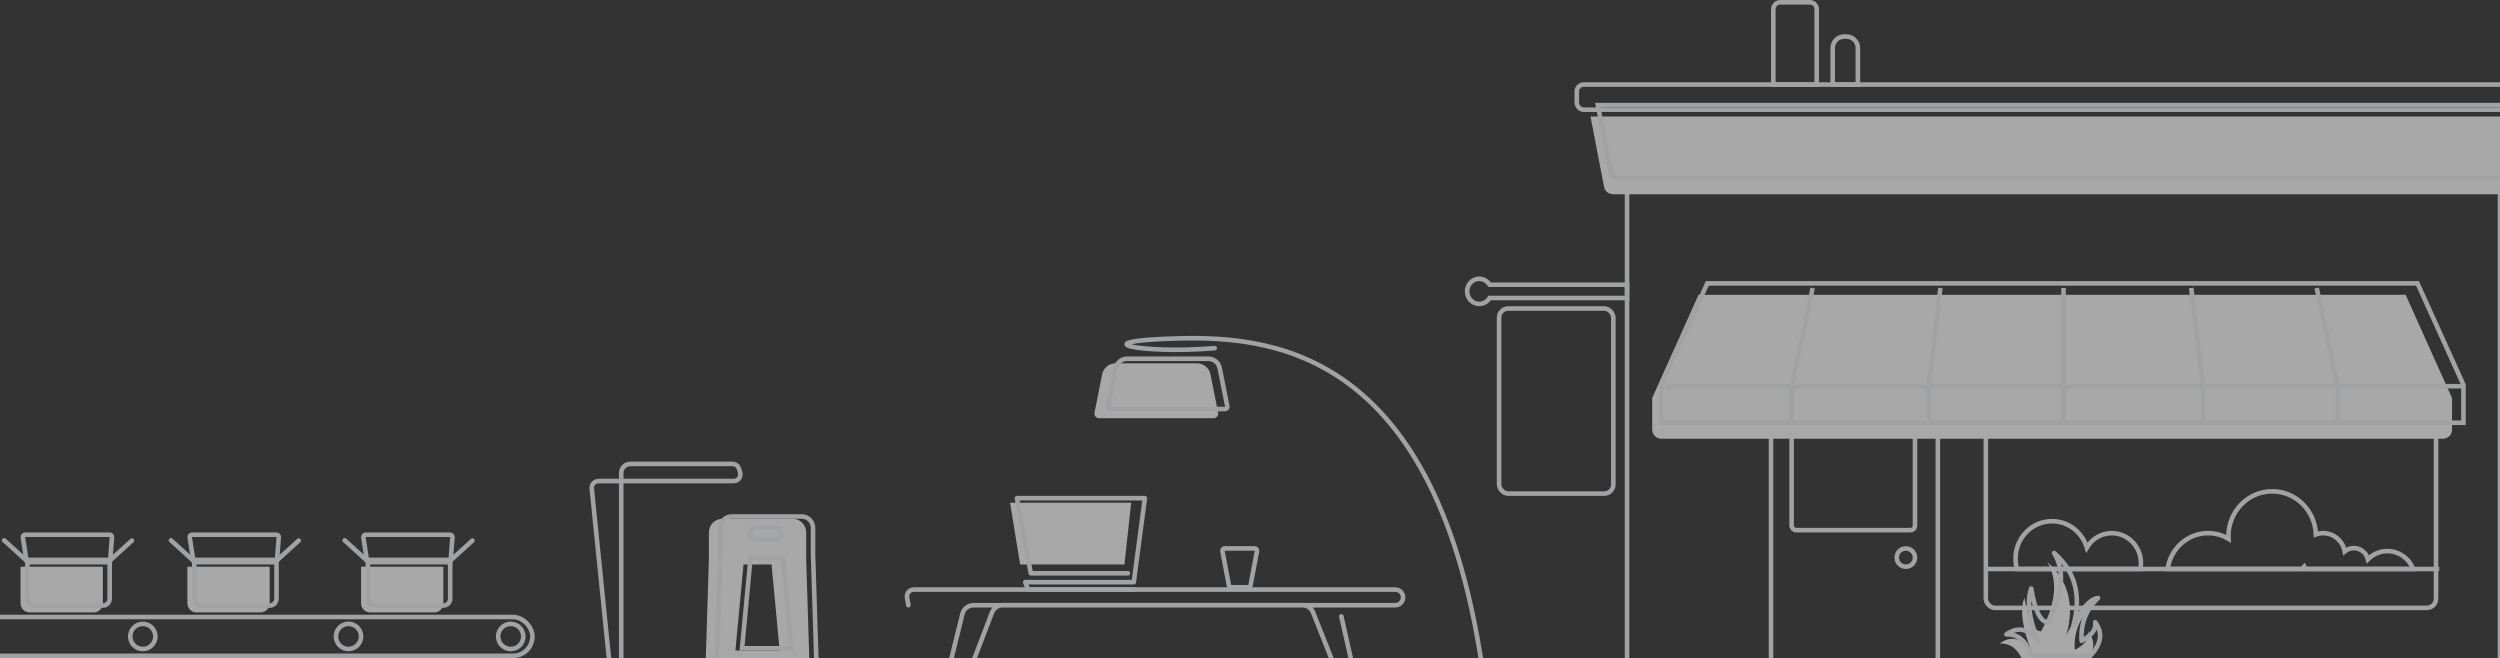 <svg width="1094px" height="288px" viewBox="0 0 1094 288" version="1.1" xmlns="http://www.w3.org/2000/svg" xmlns:xlink="http://www.w3.org/1999/xlink">
    <rect x="0" y="0" width="1094" height="288" fill="#333333" stroke="none"/>
    <g id="Page-1" stroke="none" stroke-width="1" fill="none" fill-rule="evenodd" opacity="0.6">
        <g id="Features" transform="translate(-253, -1013)">
            <g id="Group-7" transform="translate(253, 914)">
                <g id="Fill-1">
                    <g id="Group-4" transform="translate(-19, 99)">
                        <g id="Group-8" transform="translate(660, 0)">
                            <path d="M71,78 L71,314 C71,315.657 72.343,317 74,317 L450,317 C451.657,317 453,315.657 453,314 L453,78 L71,78 Z" id="Rectangle-35" stroke="#EBECEF" stroke-width="2"></path>
                            <rect id="Rectangle-35" stroke="#EBECEF" stroke-width="2" x="49" y="37" width="428" height="11" rx="3"></rect>
                            <path d="M55,51 L462,51 L456.061,81.758 L456.061,81.758 C455.698,83.64 454.051,85 452.134,85 L64.866,85 L64.866,85 C62.949,85 61.302,83.64 60.939,81.758 L55,51 Z" id="Rectangle-35" fill="#F7F7F9"></path>
                            <path d="M58.213,46 L63.95,75.571 C64.224,76.982 65.459,78 66.895,78 L456.105,78 C457.541,78 458.776,76.982 459.05,75.571 L464.787,46 L58.213,46 Z" id="Rectangle-35" stroke="#EBECEF" stroke-width="2"></path>
                            <path d="M134,304 L207,304 L207,161 C207,159.895 206.105,159 205,159 L136,159 C134.895,159 134,159.895 134,161 L134,304 Z" id="Rectangle-4" stroke="#EBECEF" stroke-width="2"></path>
                            <path d="M367.988,249 C367.749,248.673 367.529,248.331 367.33,247.974 C367.008,248.329 366.674,248.671 366.328,249 L307.547,249 C308.786,240.128 316.233,233.308 325.234,233.308 C328.502,233.308 331.565,234.207 334.201,235.777 C334.179,235.392 334.168,235.005 334.168,234.615 C334.168,223.782 342.739,215 353.312,215 C363.642,215 372.06,223.382 372.443,233.871 C373.444,233.506 374.523,233.308 375.647,233.308 C380.323,233.308 384.216,236.744 385.053,241.286 C386.146,240.385 387.535,239.846 389.048,239.846 C392.011,239.846 394.503,241.916 395.221,244.722 C397.409,242.515 400.412,241.154 403.725,241.154 C408.844,241.154 413.221,244.404 415,249 L367.988,249 Z M241.634,249 C241.221,247.548 241,246.012 241,244.423 C241,235.395 248.143,228.077 256.953,228.077 C264.127,228.077 270.195,232.928 272.202,239.604 C274.441,235.829 278.491,233.308 283.117,233.308 C290.166,233.308 295.88,239.162 295.88,246.385 C295.88,247.28 295.792,248.155 295.624,249 L241.634,249 Z" id="Combined-Shape" stroke="#EBECEF" stroke-width="2"></path>
                            <circle id="Oval-6" stroke="#EBECEF" stroke-width="2" cx="193" cy="244" r="4"></circle>
                            <rect id="Rectangle-5" stroke="#EBECEF" stroke-width="2" x="143" y="169" width="54" height="63" rx="2"></rect>
                            <rect id="Rectangle-36" stroke="#EBECEF" stroke-width="2" x="228" y="159" width="197" height="107" rx="4"></rect>
                            <path d="M229.64,249 L425.398,249" id="Line-7" stroke="#EBECEF" stroke-width="2" stroke-linecap="square"></path>
                            <path d="M102.29,129 L411.71,129 L432,174.175 L432,188 L432,188 C432,190.209 430.209,192 428,192 L86,192 L86,192 C83.791,192 82,190.209 82,188 L82,174.175 L102.29,129 Z" id="Rectangle-37" fill="#F7F7F9"></path>
                            <path d="M106.109,124 L86,168.391 L86,185 L437,185 L437,168.391 L416.891,124 L106.109,124 Z" id="Rectangle-37" stroke="#EBECEF" stroke-width="2"></path>
                            <path d="M262,127 L262,185" id="Line-9" stroke="#EBECEF" stroke-width="2" stroke-linecap="square"></path>
                            <polyline id="Line-9-Copy" stroke="#EBECEF" stroke-width="2" stroke-linecap="square" points="208 127 203 169.208 203 185"></polyline>
                            <polyline id="Line-9-Copy-4" stroke="#EBECEF" stroke-width="2" stroke-linecap="square" points="152 127 143 169.289 143 185"></polyline>
                            <polyline id="Line-9-Copy-2" stroke="#EBECEF" stroke-width="2" stroke-linecap="square" points="318 127 323 169.065 323 185"></polyline>
                            <polyline id="Line-9-Copy-3" stroke="#EBECEF" stroke-width="2" stroke-linecap="square" points="373 127 381.76 168.293 382 169.427 382 185"></polyline>
                            <path d="M436,169 L89,169" id="Line-8" stroke="#EBECEF" stroke-width="2" stroke-linecap="square"></path>
                            <path d="M135,37 L154,37 L154,4 C154,2.343 152.657,1 151,1 L138,1 C136.343,1 135,2.343 135,4 L135,37 Z" id="Rectangle-38" stroke="#EBECEF" stroke-width="2"></path>
                            <path d="M161,37 L172,37 L172,21 C172,18.239 169.761,16 167,16 L166,16 C163.239,16 161,18.239 161,21 L161,37 Z" id="Rectangle-38-Copy" stroke="#EBECEF" stroke-width="2"></path>
                            <path d="M71,130.4 L71,124.6 L10.861,124.6 L10.561,124.19 C9.561,122.819 8.004,122 6.316,122 C3.386,122 1,124.456 1,127.5 C1,130.544 3.386,133 6.316,133 C8.004,133 9.561,132.181 10.561,130.81 L10.861,130.4 L71,130.4 Z" id="Combined-Shape" stroke="#EBECEF" stroke-width="2"></path>
                            <rect id="Rectangle-41" stroke="#EBECEF" stroke-width="2" x="15" y="135" width="50" height="81" rx="4"></rect>
                            <path d="M244.867,291 C242.742,284.516 239.12,281.382 234,281.596 C238.917,278.103 243.512,279.041 247.785,284.41 C243.894,274.633 242.921,267.007 244.867,261.533 C246.495,271.355 248.95,276.266 252.232,276.266 C258.734,263.832 259.618,253.743 254.885,246 C264.109,254.01 266.914,264.618 263.3,277.823 C267.041,270.148 270.645,266.099 274.114,265.677 C268.825,270.709 266.426,276.953 266.918,284.41 C271.477,281.998 273.458,279.284 272.859,276.266 C276.316,280.907 275.587,285.819 270.672,291 L244.867,291 Z" id="Path-18" fill="#F7F7F9"></path>
                            <path d="M247.867,287 C245.742,280.516 242.12,277.382 237,277.596 C241.917,274.103 246.512,275.041 250.785,280.41 C246.894,270.633 245.921,263.007 247.867,257.533 C249.495,267.355 251.95,272.266 255.232,272.266 C261.734,259.832 262.618,249.743 257.885,242 C267.109,250.01 269.914,260.618 266.3,273.823 C270.041,266.148 273.645,262.099 277.114,261.677 C271.825,266.709 269.426,272.953 269.918,280.41 C274.477,277.998 276.458,275.284 275.859,272.266 C279.316,276.907 278.587,281.819 273.672,287 L247.867,287 Z" id="Path-18" stroke="#EBECEF" stroke-width="2" stroke-linecap="round" stroke-linejoin="round"></path>
                        </g>
                        <g id="Group-40" transform="translate(0, 233)">
                            <rect id="Rectangle-33" stroke="#EBECEF" stroke-width="2" x="1" y="37" width="251" height="17" rx="8.5"></rect>
                            <circle id="Oval-4-Copy" stroke="#EBECEF" stroke-width="2" cx="242.5" cy="45.5" r="5.5"></circle>
                            <circle id="Oval-4-Copy-2" stroke="#EBECEF" stroke-width="2" cx="171.5" cy="45.5" r="5.5"></circle>
                            <circle id="Oval-4-Copy-3" stroke="#EBECEF" stroke-width="2" cx="81.5" cy="45.5" r="5.5"></circle>
                            <path d="M28,15 L64,15 L64,31 L64,31 C64,33.209 62.209,35 60,35 L32,35 L32,35 C29.791,35 28,33.209 28,31 L28,15 Z" id="Rectangle-3" fill="#F7F7F9"></path>
                            <path d="M101,15 L137,15 L137,31 L137,31 C137,33.209 135.209,35 133,35 L105,35 L105,35 C102.791,35 101,33.209 101,31 L101,15 Z" id="Rectangle-3-Copy" fill="#F7F7F9"></path>
                            <path d="M177,15 L213,15 L213,31 L213,31 C213,33.209 211.209,35 209,35 L181,35 L181,35 C178.791,35 177,33.209 177,31 L177,15 Z" id="Rectangle-3-Copy-3" fill="#F7F7F9"></path>
                            <path d="M31,13 L31,29 C31,30.657 32.343,32 34,32 L64,32 C65.657,32 67,30.657 67,29 L67,13 L31,13 Z" id="Rectangle-3" stroke="#EBECEF" stroke-width="2"></path>
                            <path d="M104,13 L104,29 C104,30.657 105.343,32 107,32 L137,32 C138.657,32 140,30.657 140,29 L140,13 L104,13 Z" id="Rectangle-3-Copy-2" stroke="#EBECEF" stroke-width="2"></path>
                            <path d="M180,13 L180,29 C180,30.657 181.343,32 183,32 L213,32 C214.657,32 216,30.657 216,29 L216,13 L180,13 Z" id="Rectangle-3-Copy-4" stroke="#EBECEF" stroke-width="2"></path>
                            <path d="M30.545,12 L67.224,12 L67.997,2.078 C67.999,2.052 68,2.026 68,2 C68,1.448 67.552,1 67,1 L30,1 C29.949,1 29.897,1.004 29.846,1.012 C29.301,1.097 28.927,1.608 29.012,2.154 L30.545,12 Z" id="Path-15" stroke="#EBECEF" stroke-width="2"></path>
                            <path d="M103.545,12 L140.224,12 L140.997,2.078 C140.999,2.052 141,2.026 141,2 C141,1.448 140.552,1 140,1 L103,1 C102.949,1 102.897,1.004 102.846,1.012 C102.301,1.097 101.927,1.608 102.012,2.154 L103.545,12 Z" id="Path-15-Copy" stroke="#EBECEF" stroke-width="2"></path>
                            <path d="M179.545,12 L216.224,12 L216.997,2.078 C216.999,2.052 217,2.026 217,2 C217,1.448 216.552,1 216,1 L179,1 C178.949,1 178.897,1.004 178.846,1.012 C178.301,1.097 177.927,1.608 178.012,2.154 L179.545,12 Z" id="Path-15-Copy-2" stroke="#EBECEF" stroke-width="2"></path>
                            <path d="M76.178,12.546 L66.273,3.546" id="Path-16" stroke="#EBECEF" stroke-width="2" stroke-linecap="round" transform="translate(71.5, 8) scale(-1, 1) translate(-71.5, -8) "></path>
                            <path d="M149.178,12.546 L139.273,3.546" id="Path-16-Copy-2" stroke="#EBECEF" stroke-width="2" stroke-linecap="round" transform="translate(144.5, 8) scale(-1, 1) translate(-144.5, -8) "></path>
                            <path d="M225.178,12.546 L215.273,3.546" id="Path-16-Copy-4" stroke="#EBECEF" stroke-width="2" stroke-linecap="round" transform="translate(220.5, 8) scale(-1, 1) translate(-220.5, -8) "></path>
                            <path d="M30.178,12.546 L20.273,3.546" id="Path-16-Copy" stroke="#EBECEF" stroke-width="2" stroke-linecap="round" transform="translate(25.5, 8) scale(-1, -1) translate(-25.5, -8) "></path>
                            <path d="M103.178,12.546 L93.273,3.546" id="Path-16-Copy-3" stroke="#EBECEF" stroke-width="2" stroke-linecap="round" transform="translate(98.5, 8) scale(-1, -1) translate(-98.5, -8) "></path>
                            <path d="M179.178,12.546 L169.273,3.546" id="Path-16-Copy-5" stroke="#EBECEF" stroke-width="2" stroke-linecap="round" transform="translate(174.5, 8) scale(-1, -1) translate(-174.5, -8) "></path>
                        </g>
                        <g id="Group-28" transform="translate(415, 148)">
                            <path d="M1.514,116.844 L0.926,113.523 L0.926,113.523 C0.637,111.892 1.725,110.335 3.356,110.046 C3.529,110.015 3.704,110 3.88,110 L214.578,110 L214.578,110 C216.468,110 218,111.532 218,113.422 L218,113.422 L218,113.422 C218,115.312 216.468,116.844 214.578,116.844 L30.01,116.844 L30.01,116.844 C27.71,116.844 25.706,118.413 25.155,120.646 L14.951,162 L22.052,162 L38.103,120.04 L38.103,120.04 C38.843,118.105 40.701,116.826 42.773,116.826 L173.96,116.826 L173.96,116.826 C176.009,116.826 177.851,118.077 178.607,119.982 L195.282,162 L200.048,162 L190.961,121.707" id="Path-8" stroke="#EBECEF" stroke-width="2" stroke-linecap="round" stroke-linejoin="round"></path>
                            <polygon id="Rectangle-20" fill="#F7F7F9" points="46 72 99 72 96.056 99 50.417 99"></polygon>
                            <path d="M139.924,92 C139.861,92 139.799,92.006 139.738,92.017 C139.195,92.12 138.838,92.643 138.941,93.186 L141.78,108.186 C141.87,108.658 142.282,109 142.763,109 L150.238,109 C150.718,109 151.131,108.658 151.22,108.186 L154.059,93.186 C154.071,93.125 154.077,93.062 154.077,93 C154.077,92.448 153.629,92 153.077,92 L139.924,92 Z" id="Rectangle-21" stroke="#EBECEF" stroke-width="2"></path>
                            <path d="M92.183,11 L127.817,11 L127.817,11 C130.678,11 133.141,13.02 133.701,15.826 L137.049,32.609 L137.049,32.609 C137.265,33.692 136.562,34.745 135.478,34.961 C135.35,34.987 135.219,35 135.087,35 L84.912,35 L84.912,35 C83.808,35 82.912,34.105 82.912,33 C82.912,32.869 82.925,32.738 82.951,32.609 L86.298,15.826 L86.298,15.826 C86.858,13.02 89.321,11 92.183,11 Z" id="Rectangle-22" fill="#F7F7F9"></path>
                            <path d="M97.183,9 C94.798,9 92.746,10.684 92.279,13.022 L88.932,29.804 C88.919,29.869 88.912,29.934 88.912,30 C88.912,30.552 89.36,31 89.912,31 L140.087,31 C140.153,31 140.218,30.994 140.283,30.981 C140.824,30.873 141.176,30.346 141.068,29.804 L137.72,13.022 C137.254,10.684 135.201,9 132.817,9 L97.183,9 Z" id="Rectangle-22" stroke="#EBECEF" stroke-width="2"></path>
                            <polyline id="Path-9" stroke="#EBECEF" stroke-width="2" stroke-linecap="round" stroke-linejoin="round" points="100.578 110 53.857 110 52.65 106.761 100.143 106.761 105 70 49 70 55.072 102.869 97.549 102.869"></polyline>
                            <path d="M255,163 C238.516,6.901 163.513,-1.007 119.9,0.079 C76.288,1.166 102.607,7.084 135.547,4.351" id="Path-10" stroke="#EBECEF" stroke-width="2" stroke-linecap="round"></path>
                        </g>
                        <g id="Group-48" transform="translate(277, 203)">
                            <path d="M13.845,118.421 L13.845,4 L13.845,4 C13.845,1.791 15.636,4.05812251e-16 17.845,0 L62.519,0 L62.519,-4.4408921e-16 C63.843,-6.87388776e-16 65.011,0.869 65.392,2.137 L65.876,3.749 L65.876,3.749 C66.339,5.288 65.465,6.912 63.925,7.374 C63.654,7.456 63.372,7.497 63.088,7.497 L3.941,7.497 L3.941,7.497 C2.285,7.497 0.941,8.84 0.941,10.497 C0.941,10.598 0.947,10.699 0.957,10.799 L11.85,118.522 L11.85,118.522 C11.906,119.072 12.396,119.472 12.946,119.416 C13.456,119.365 13.845,118.935 13.845,118.421 Z" id="Path-14" stroke="#EBECEF" stroke-width="2"></path>
                            <path d="M63.818,81.684 L83.182,81.684 L79.634,44.013 L67.366,44.013 L63.818,81.684 Z M63.153,88.747 L60.834,113.375 L60.834,113.375 C60.64,115.43 58.915,117 56.851,117 L53.977,117 C51.768,117 49.977,115.209 49.977,113 C49.977,112.958 49.978,112.916 49.979,112.874 L52.215,41.658 L52.215,30 L52.215,30 C52.215,26.686 54.901,24 58.215,24 L58.215,24 L88.785,24 C92.099,24 94.785,26.686 94.785,30 L94.785,41.658 L97.021,112.874 C97.022,112.916 97.023,112.958 97.023,113 C97.023,115.209 95.232,117 93.023,117 L93.023,117 L90.149,117 C88.085,117 86.36,115.43 86.166,113.375 L83.847,88.747 L63.153,88.747 Z" id="Combined-Shape" fill="#F7F7F9"></path>
                            <path d="M88.28,80.684 L66.72,80.684 L70.455,41.013 L84.545,41.013 L88.28,80.684 Z M63.838,111.281 L66.243,85.747 L67.153,85.747 L88.757,85.747 L91.162,111.281 C91.307,112.822 92.601,114 94.149,114 L97.023,114 C98.679,114 100.023,112.657 100.023,111 C100.022,110.953 100.022,110.953 100.021,110.906 L97.785,39.658 L97.785,28 C97.785,25.239 95.547,23 92.785,23 L62.215,23 C59.453,23 57.215,25.239 57.215,28 L57.214,39.69 L54.979,110.906 C54.978,110.953 54.978,110.953 54.977,111 C54.977,112.657 56.321,114 57.977,114 L60.851,114 C62.399,114 63.693,112.822 63.838,111.281 Z" id="Combined-Shape" stroke="#EBECEF" stroke-width="2"></path>
                            <rect id="Rectangle-31" stroke="#EBECEF" stroke-width="2" x="70" y="28" width="14" height="5" rx="2.5"></rect>
                        </g>
                    </g>
                </g>
            </g>
        </g>
    </g>
</svg>
